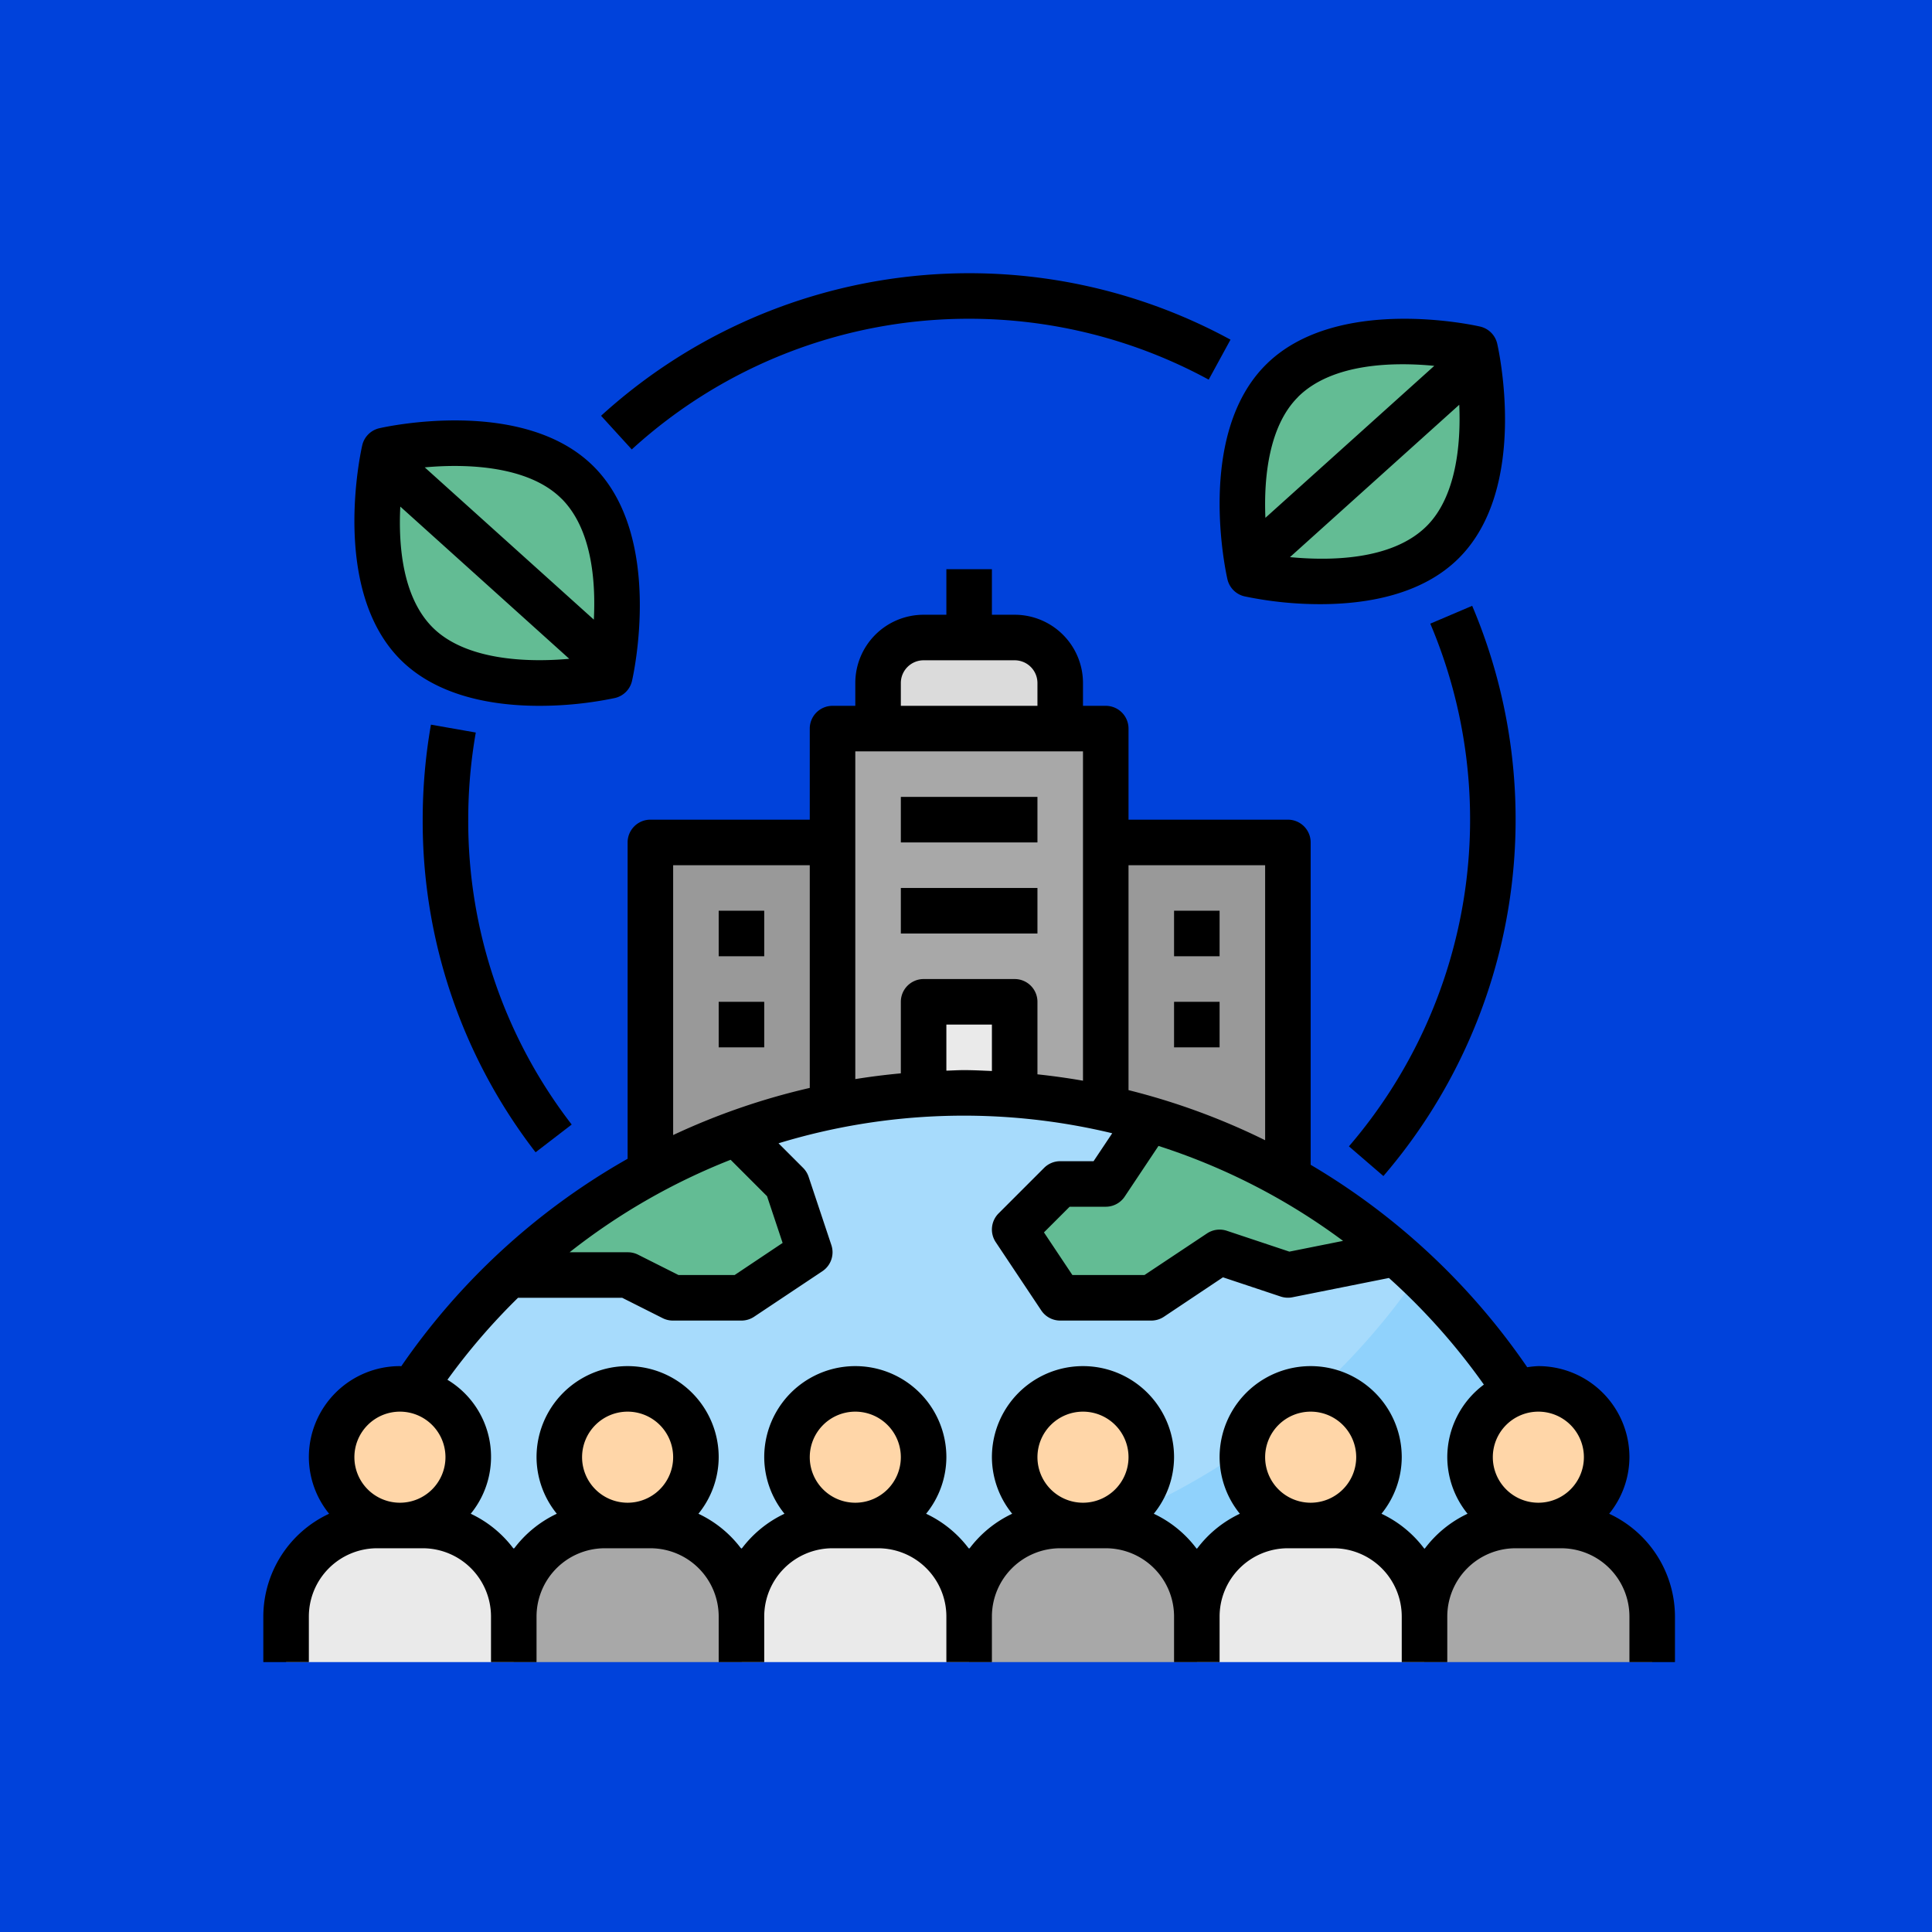 <svg xmlns="http://www.w3.org/2000/svg" width="84.854" height="84.854" viewBox="0 0 84.854 84.854">
  <g id="Grupo_1115967" data-name="Grupo 1115967" transform="translate(-210 -517)">
    <rect id="Image_Place_Holder" data-name="Image Place Holder" width="84.854" height="84.854" transform="translate(210 517)" fill="#0042db"/>
    <g id="Grupo_1116495" data-name="Grupo 1116495" transform="translate(220.565 527)">
      <path id="Trazado_957962" data-name="Trazado 957962" d="M26,22H38V42H26Z" fill="#a8a8a8"/>
      <path id="Trazado_957963" data-name="Trazado 957963" d="M18,27h8V42H18Z" fill="#999"/>
      <path id="Trazado_957964" data-name="Trazado 957964" d="M38,27h8V42H38Z" fill="#999"/>
      <path id="Trazado_957965" data-name="Trazado 957965" d="M32,38A30.012,30.012,0,0,0,3.707,58H60.293A30.012,30.012,0,0,0,32,38Z" fill="#a7dbfc"/>
      <path id="Trazado_957966" data-name="Trazado 957966" d="M51.965,45.635A30.04,30.04,0,0,1,34.693,58h25.6a30.015,30.015,0,0,0-8.328-12.365Z" fill="#90d2fc"/>
      <path id="Trazado_957967" data-name="Trazado 957967" d="M34,18H30a2,2,0,0,0-2,2v2h8V20A2,2,0,0,0,34,18Z" fill="#dbdbdb"/>
      <path id="Trazado_957968" data-name="Trazado 957968" d="M30,34h4v4H30Z" fill="#eaeaea"/>
      <path id="Trazado_957969" data-name="Trazado 957969" d="M40,47l3-2,3,1,4.712-.942a28.928,28.928,0,0,0-10.823-5.891L38,42H36l-2,2,2,3Z" fill="#63bc94"/>
      <path id="Trazado_957970" data-name="Trazado 957970" d="M12,46h5l2,1h3l3-2-1-3-2-2h-.823a29.012,29.012,0,0,0-9.392,6Z" fill="#63bc94"/>
      <path id="Trazado_957971" data-name="Trazado 957971" d="M32,63V61a4,4,0,0,0-4-4H26a4,4,0,0,0-4,4v2" fill="#eaeaea"/>
      <path id="Trazado_957972" data-name="Trazado 957972" d="M22,63V61a4,4,0,0,0-4-4H16a4,4,0,0,0-4,4v2" fill="#a8a8a8"/>
      <path id="Trazado_957973" data-name="Trazado 957973" d="M12,63V61a4,4,0,0,0-4-4H6a4,4,0,0,0-4,4v2" fill="#eaeaea"/>
      <path id="Trazado_957974" data-name="Trazado 957974" d="M42,63V61a4,4,0,0,0-4-4H36a4,4,0,0,0-4,4v2" fill="#a8a8a8"/>
      <path id="Trazado_957975" data-name="Trazado 957975" d="M52,63V61a4,4,0,0,0-4-4H46a4,4,0,0,0-4,4v2" fill="#eaeaea"/>
      <path id="Trazado_957976" data-name="Trazado 957976" d="M62,63V61a4,4,0,0,0-4-4H56a4,4,0,0,0-4,4v2" fill="#a8a8a8"/>
      <g id="Grupo_1116494" data-name="Grupo 1116494">
        <circle id="Elipse_13548" data-name="Elipse 13548" cx="3" cy="3" r="3" transform="translate(24 51)" fill="#ffd6a8"/>
        <circle id="Elipse_13549" data-name="Elipse 13549" cx="3" cy="3" r="3" transform="translate(14 51)" fill="#ffd6a8"/>
        <circle id="Elipse_13550" data-name="Elipse 13550" cx="3" cy="3" r="3" transform="translate(4 51)" fill="#ffd6a8"/>
        <circle id="Elipse_13551" data-name="Elipse 13551" cx="3" cy="3" r="3" transform="translate(34 51)" fill="#ffd6a8"/>
        <circle id="Elipse_13552" data-name="Elipse 13552" cx="3" cy="3" r="3" transform="translate(44 51)" fill="#ffd6a8"/>
        <circle id="Elipse_13553" data-name="Elipse 13553" cx="3" cy="3" r="3" transform="translate(54 51)" fill="#ffd6a8"/>
      </g>
      <path id="Trazado_957977" data-name="Trazado 957977" d="M52.8,13.8c-2.734,2.734-8.485,1.414-8.485,1.414S43,9.466,45.733,6.733s8.485-1.414,8.485-1.414S55.537,11.07,52.8,13.8Z" fill="#63bc94"/>
      <path id="Trazado_957978" data-name="Trazado 957978" d="M7.733,18.267C5,15.533,6.319,9.782,6.319,9.782S12.071,8.463,14.8,11.2s1.414,8.485,1.414,8.485S10.466,21,7.733,18.267Z" fill="#63bc94"/>
      <path id="Trazado_957979" data-name="Trazado 957979" d="M43.344,15.441a1,1,0,0,0,.751.751,16.206,16.206,0,0,0,3.326.343c2,0,4.459-.394,6.09-2.025,3.089-3.09,1.741-9.159,1.682-9.416a1,1,0,0,0-.751-.751c-.255-.059-6.326-1.407-9.416,1.682S43.285,15.185,43.344,15.441ZM52.1,13.1c-1.519,1.518-4.277,1.535-6.009,1.369l7.435-6.692c.08,1.8-.159,4.055-1.426,5.323ZM46.439,7.439C47.953,5.926,50.7,5.9,52.429,6.068l-7.417,6.675c-.077-1.8.164-4.04,1.427-5.3Z"/>
      <path id="Trazado_957980" data-name="Trazado 957980" d="M60.11,56.484A3.961,3.961,0,0,0,61,54a4,4,0,0,0-4-4,3.95,3.95,0,0,0-.489.049A30,30,0,0,0,47,41.158V27a1,1,0,0,0-1-1H39V22a1,1,0,0,0-1-1H37V20a3,3,0,0,0-3-3H33V15H31v2H30a3,3,0,0,0-3,3v1H26a1,1,0,0,0-1,1v4H18a1,1,0,0,0-1,1V40.894a30.009,30.009,0,0,0-9.941,9.112C7.039,50.006,7.02,50,7,50a4,4,0,0,0-4,4,3.961,3.961,0,0,0,.89,2.484A4.994,4.994,0,0,0,1,61v2H3V61a3,3,0,0,1,3-3H8a3,3,0,0,1,3,3v2h2V61a3,3,0,0,1,3-3h2a3,3,0,0,1,3,3v2h2V61a3,3,0,0,1,3-3h2a3,3,0,0,1,3,3v2h2V61a3,3,0,0,1,3-3h2a3,3,0,0,1,3,3v2h2V61a3,3,0,0,1,3-3h2a3,3,0,0,1,3,3v2h2V61a3,3,0,0,1,3-3h2a3,3,0,0,1,3,3v2h2V61A4.994,4.994,0,0,0,60.11,56.484ZM39,28h6V40.079a29.881,29.881,0,0,0-6-2.2Zm-.168,14.555,1.484-2.225A27.879,27.879,0,0,1,48.423,44.5l-2.358.472-2.748-.916a1,1,0,0,0-.871.117L39.7,46H36.535l-1.249-1.873L36.414,43H38a1,1,0,0,0,.832-.445ZM29,20a1,1,0,0,1,1-1h4a1,1,0,0,1,1,1v1H29Zm-2,3H37V37.465c-.661-.116-1.328-.208-2-.28V34a1,1,0,0,0-1-1H30a1,1,0,0,0-1,1v3.142q-1.008.093-2,.252Zm6,12v2.038c-.409-.016-.818-.038-1.229-.038-.258,0-.513.017-.771.024V35ZM19,28h6v9.782a29.869,29.869,0,0,0-6,2.07Zm2.524,12.938,1.6,1.6.684,2.052L21.7,46H19.236l-1.789-.9A1,1,0,0,0,17,45H14.452a27.923,27.923,0,0,1,7.072-4.062ZM7,56a2,2,0,1,1,2-2A2,2,0,0,1,7,56Zm10,0a2,2,0,1,1,2-2A2,2,0,0,1,17,56Zm10,0a2,2,0,1,1,2-2A2,2,0,0,1,27,56Zm10,0a2,2,0,1,1,2-2A2,2,0,0,1,37,56Zm10,0a2,2,0,1,1,2-2A2,2,0,0,1,47,56Zm6-2a3.961,3.961,0,0,0,.89,2.484A5.019,5.019,0,0,0,52,58.031a5.011,5.011,0,0,0-1.89-1.547A3.961,3.961,0,0,0,51,54a4,4,0,0,0-8,0,3.961,3.961,0,0,0,.89,2.484A5.019,5.019,0,0,0,42,58.031a5.011,5.011,0,0,0-1.89-1.547A3.961,3.961,0,0,0,41,54a4,4,0,0,0-8,0,3.961,3.961,0,0,0,.89,2.484A5.019,5.019,0,0,0,32,58.031a5.011,5.011,0,0,0-1.89-1.547A3.961,3.961,0,0,0,31,54a4,4,0,0,0-8,0,3.961,3.961,0,0,0,.89,2.484A5.019,5.019,0,0,0,22,58.031a5.011,5.011,0,0,0-1.89-1.547A3.961,3.961,0,0,0,21,54a4,4,0,0,0-8,0,3.961,3.961,0,0,0,.89,2.484A5.019,5.019,0,0,0,12,58.031a5.011,5.011,0,0,0-1.89-1.547A3.948,3.948,0,0,0,9.086,50.6a28.077,28.077,0,0,1,3.1-3.6h4.577l1.789.9A1,1,0,0,0,19,48h3a1.006,1.006,0,0,0,.555-.168l3-2a1,1,0,0,0,.394-1.148l-1-3a1,1,0,0,0-.242-.391l-1.079-1.079a27.876,27.876,0,0,1,14.656-.441L37.465,41H36a1,1,0,0,0-.707.293l-2,2a1,1,0,0,0-.125,1.262l2,3A1,1,0,0,0,36,48h4a1.006,1.006,0,0,0,.555-.168L43.148,46.1l2.536.845a1.015,1.015,0,0,0,.513.032l4.241-.848a28.156,28.156,0,0,1,4.169,4.683A3.985,3.985,0,0,0,53,54Zm4,2a2,2,0,1,1,2-2A2,2,0,0,1,57,56Z"/>
      <path id="Trazado_957981" data-name="Trazado 957981" d="M29,25h6v2H29Z"/>
      <path id="Trazado_957982" data-name="Trazado 957982" d="M29,29h6v2H29Z"/>
      <path id="Trazado_957983" data-name="Trazado 957983" d="M21,30h2v2H21Z"/>
      <path id="Trazado_957984" data-name="Trazado 957984" d="M21,34h2v2H21Z"/>
      <path id="Trazado_957985" data-name="Trazado 957985" d="M41,30h2v2H41Z"/>
      <path id="Trazado_957986" data-name="Trazado 957986" d="M41,34h2v2H41Z"/>
      <path id="Trazado_957987" data-name="Trazado 957987" d="M13.116,21a16.217,16.217,0,0,0,3.326-.343,1,1,0,0,0,.751-.751c.059-.257,1.408-6.326-1.682-9.416S6.351,8.749,6.095,8.808a1,1,0,0,0-.751.751c-.059.257-1.408,6.326,1.682,9.416C8.656,20.6,11.117,21,13.116,21Zm.981-9.1c1.327,1.327,1.506,3.6,1.42,5.315L8.09,10.527c1.877-.173,4.57-.06,6.007,1.376Zm-7.078.352,7.418,6.683c-1.877.171-4.563.057-6-1.377-1.325-1.325-1.506-3.6-1.421-5.306Z"/>
      <path id="Trazado_957988" data-name="Trazado 957988" d="M8.362,21.827A24.2,24.2,0,0,0,8,26a23.767,23.767,0,0,0,4.958,14.609l1.586-1.219A21.785,21.785,0,0,1,10,26a22.1,22.1,0,0,1,.332-3.827Z"/>
      <path id="Trazado_957989" data-name="Trazado 957989" d="M50.194,41.652a24.025,24.025,0,0,0,3.9-25.044l-1.84.783a22.027,22.027,0,0,1-3.574,22.957Z"/>
      <path id="Trazado_957990" data-name="Trazado 957990" d="M32,4A22.028,22.028,0,0,1,42.521,6.674l.958-1.756A24.015,24.015,0,0,0,15.834,8.261l1.348,1.478A21.943,21.943,0,0,1,32,4Z"/>
    </g>
  </g>
</svg>
